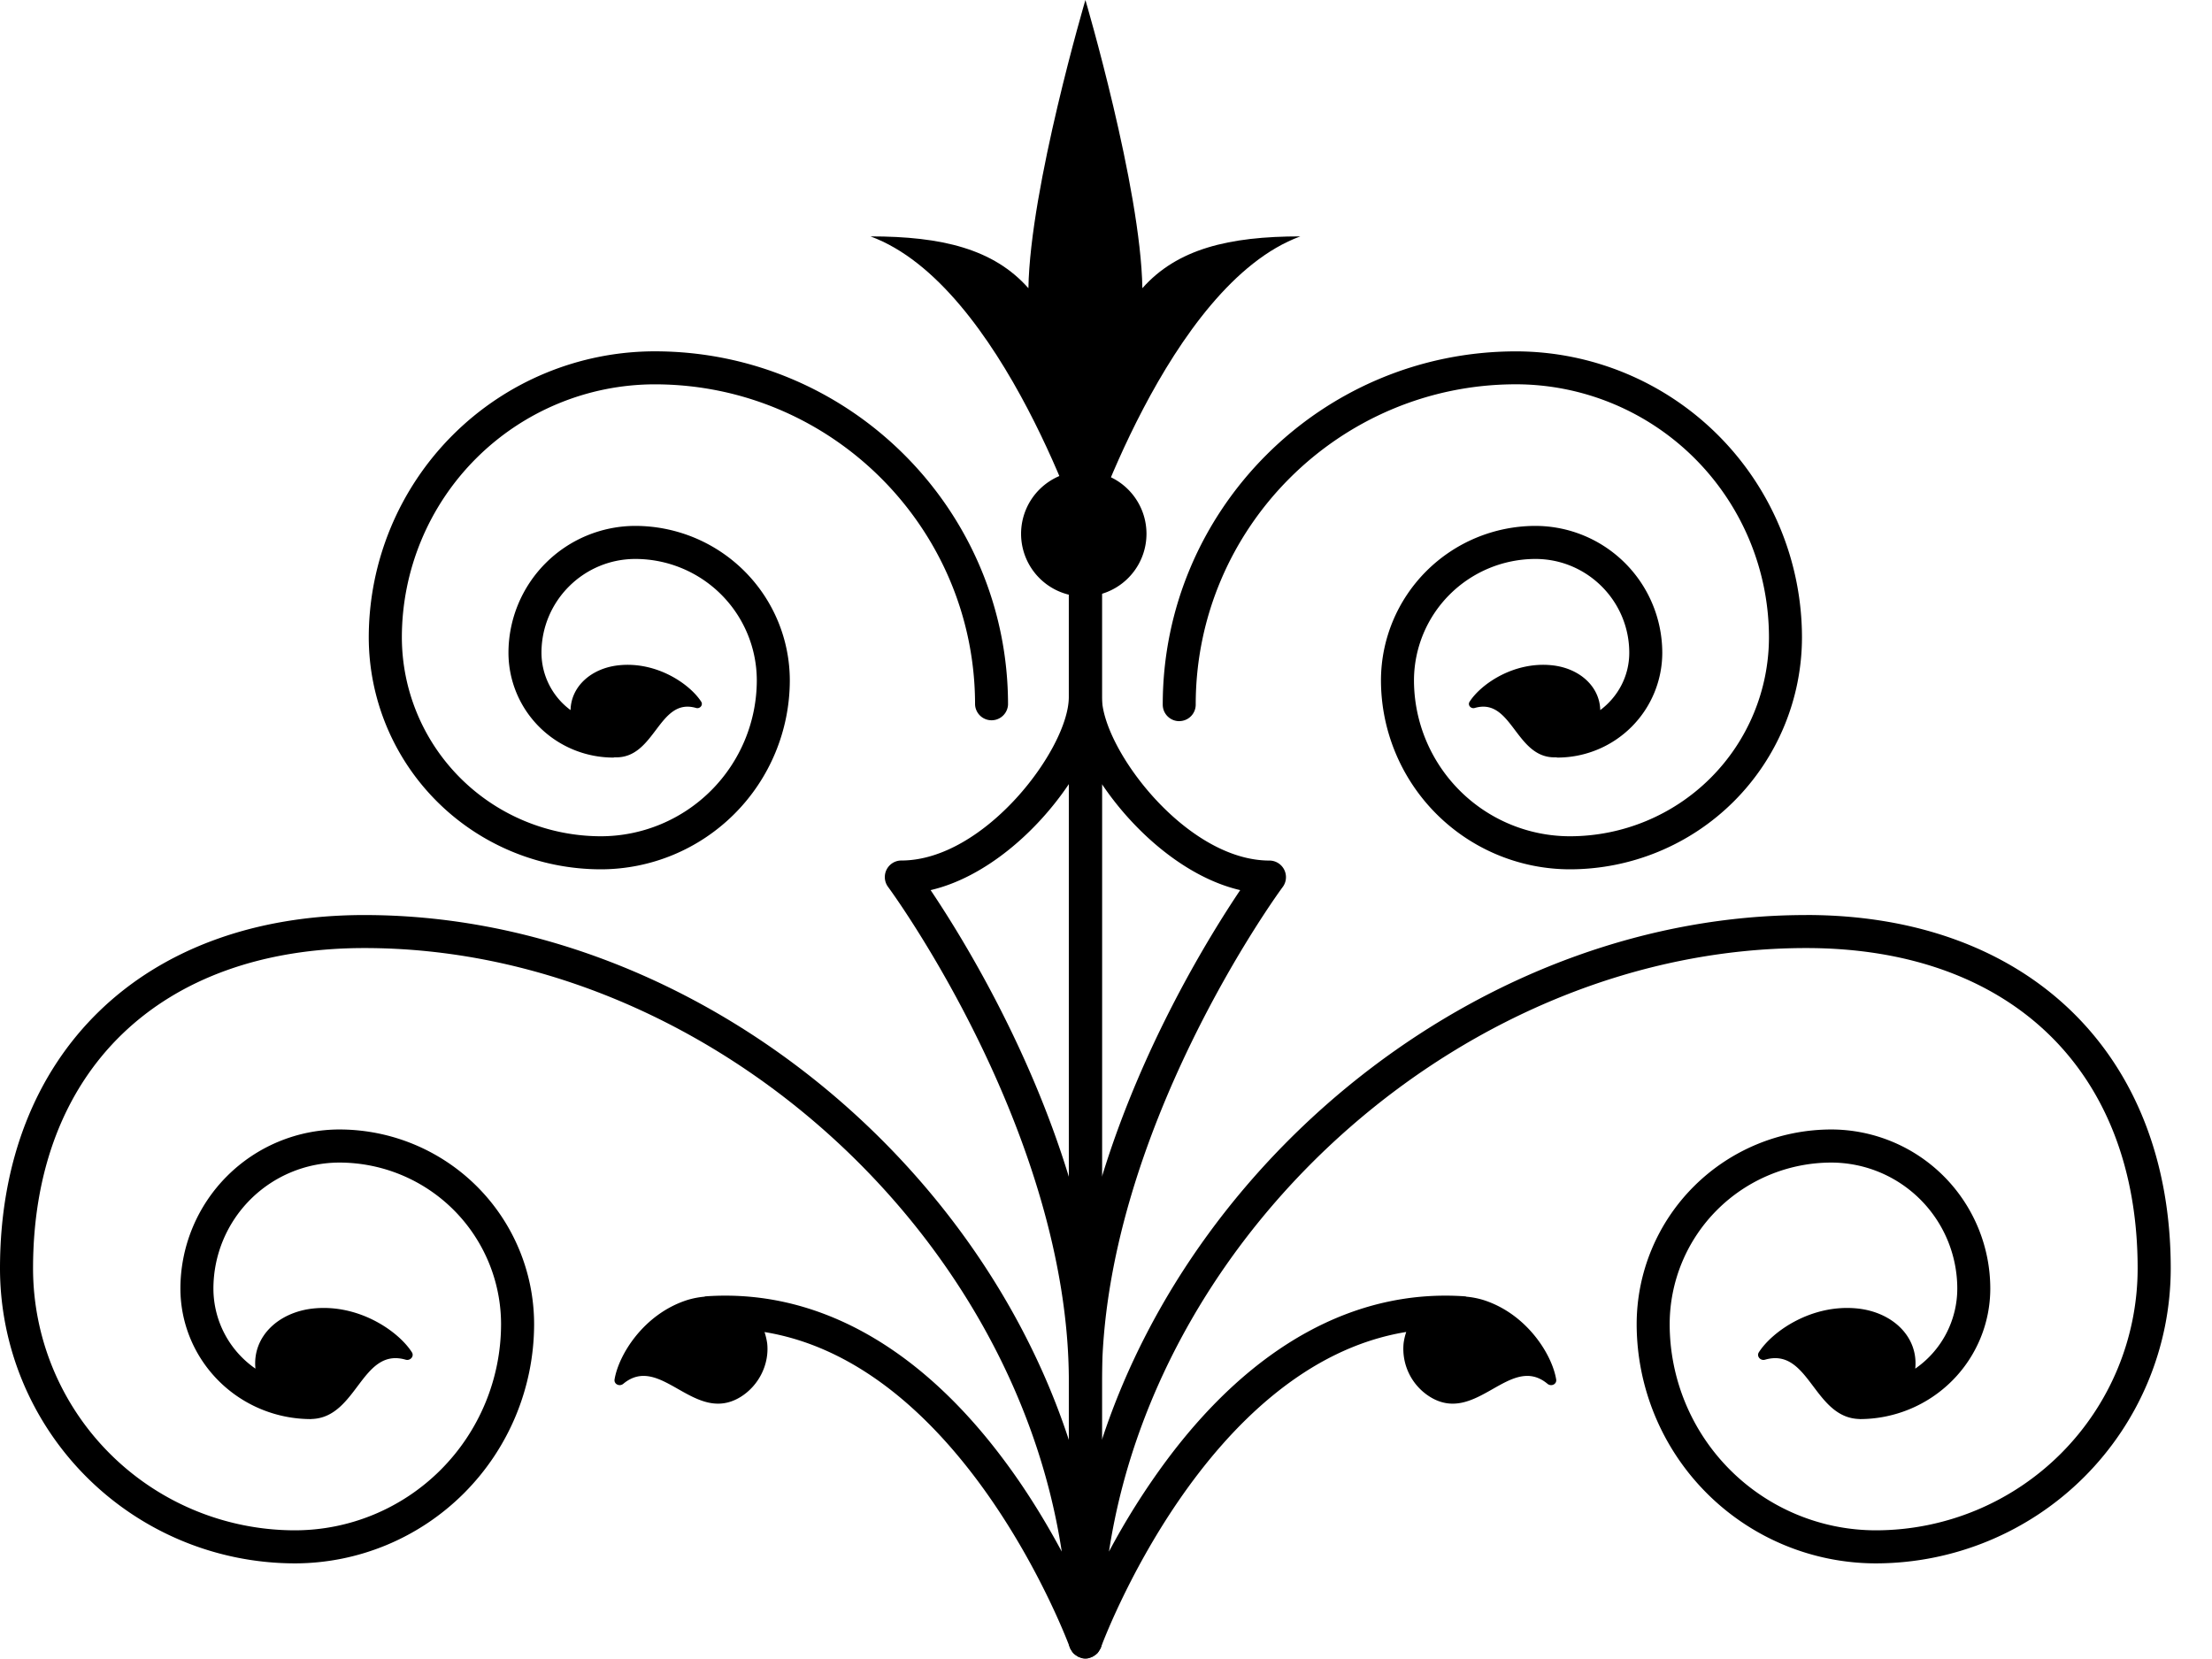 <svg
    xmlns="http://www.w3.org/2000/svg"
    width="100%"
    height="100%"
    fill="#000"
    preserveAspectRatio="xMidYMid meet"
    viewBox="0 0 52 39">
    <path
        d="M26.855 6.775C26.817 4.407 25.516 0 25.516 0s-1.301 4.407-1.34 6.775c-.816-.922-2.032-1.218-3.713-1.218 3.11 1.142 5.053 7.242 5.053 7.242q0-.918 0 0s1.943-6.1 5.052-7.242c-1.681 0-2.897.296-3.713 1.218" />
    <path d="M25.516 11.075a1.474 1.474 0 1 0 0 2.947 1.474 1.474 0 0 0 0-2.947" />
    <path
        d="M29.155 20.925c-.722 1.074-2.299 3.627-3.251 6.74v-9.233c.755 1.127 1.973 2.196 3.25 2.493m13.308.586c-7.424 0-14.304 5.456-16.559 12.34v-1.366c0-5.849 4.208-11.578 4.252-11.634a.39.39 0 0 0-.313-.621c-1.962 0-3.939-2.635-3.939-3.845v-3.634a.388.388 0 0 0-.777 0V38.6q.002.077.029.143c.005.016.016.028.024.043q.023.04.052.076c.013.014.03.024.043.036l.069.046q.028.013.057.022c.018.005.031.014.047.017q.033.005.067.005h.001a.4.4 0 0 0 .136-.028l.039-.018a.4.4 0 0 0 .077-.052q.018-.015.033-.032a.4.4 0 0 0 .055-.082l.02-.033q.003-.005.004-.012c.027-.072 2.448-6.648 7.179-7.419a1.4 1.4 0 0 0-.062.266 1.33 1.33 0 0 0 .619 1.258c1.09.676 1.883-1.037 2.764-.305.087.072.221.01.204-.101-.093-.579-.685-1.543-1.713-1.87a2 2 0 0 0-.394-.077c-.01-.001-.018-.007-.028-.008-2.581-.184-5.012 1.15-7.03 3.863a17 17 0 0 0-1.348 2.137c1.165-7.66 8.452-14.188 16.392-14.188 4.805 0 7.79 2.887 7.79 7.533a6.16 6.16 0 0 1-6.154 6.155 4.85 4.85 0 0 1-4.847-4.847 3.803 3.803 0 0 1 3.799-3.798 2.965 2.965 0 0 1 2.962 2.962 2.29 2.29 0 0 1-.988 1.882c.076-.752-.536-1.328-1.36-1.414-1.073-.11-2 .535-2.317 1.03-.06.094.039.205.145.174 1.042-.301 1.139 1.367 2.218 1.394l.01.002a3.07 3.07 0 0 0 3.068-3.068 3.743 3.743 0 0 0-3.738-3.74 4.58 4.58 0 0 0-4.575 4.576 5.63 5.63 0 0 0 5.623 5.624 6.94 6.94 0 0 0 6.932-6.932c0-5.048-3.364-8.31-8.568-8.31" />
    <path
        d="M27.721 16.952a.387.387 0 0 0 .388-.388c0-4.152 3.379-7.53 7.53-7.53a5.954 5.954 0 0 1 5.946 5.947 4.683 4.683 0 0 1-4.68 4.678 3.67 3.67 0 0 1-3.665-3.664 2.86 2.86 0 0 1 2.856-2.855c1.216 0 2.205.99 2.205 2.205 0 .554-.27 1.04-.682 1.348-.014-.565-.499-.989-1.139-1.054-.896-.092-1.67.446-1.933.858-.051.079.032.172.121.146.888-.258.955 1.201 1.913 1.16.012.001.02.006.032.006a2.466 2.466 0 0 0 2.464-2.464 2.986 2.986 0 0 0-2.981-2.982 3.636 3.636 0 0 0-3.632 3.632 4.447 4.447 0 0 0 4.441 4.441 5.46 5.46 0 0 0 5.456-5.455A6.73 6.73 0 0 0 35.64 8.26c-4.58 0-8.306 3.726-8.306 8.305 0 .215.174.388.388.388m-5.845 3.972c1.278-.297 2.495-1.366 3.25-2.493v9.233c-.952-3.113-2.528-5.666-3.25-6.74m3.639-8.562a.39.39 0 0 0-.39.388v3.634c0 1.21-1.975 3.844-3.938 3.844a.389.389 0 0 0-.31.622c.042.056 4.249 5.778 4.249 11.634v1.366c-2.255-6.884-9.135-12.34-16.559-12.34C3.364 21.51 0 24.773 0 29.82a6.94 6.94 0 0 0 6.933 6.932 5.63 5.63 0 0 0 5.623-5.624 4.58 4.58 0 0 0-4.576-4.576 3.743 3.743 0 0 0-3.739 3.74 3.07 3.07 0 0 0 3.068 3.068l.012-.002c1.078-.027 1.175-1.695 2.216-1.394.107.031.206-.08.146-.174-.316-.495-1.244-1.14-2.316-1.03-.823.086-1.438.662-1.362 1.414a2.29 2.29 0 0 1-.988-1.882A2.965 2.965 0 0 1 7.98 27.33a3.803 3.803 0 0 1 3.799 3.798 4.85 4.85 0 0 1-4.846 4.847A6.16 6.16 0 0 1 .777 29.82c0-4.646 2.987-7.533 7.791-7.533 7.94 0 15.227 6.527 16.392 14.188-.35-.65-.793-1.393-1.348-2.137-2.019-2.714-4.452-4.047-7.03-3.863-.01.001-.018.007-.027.008a2 2 0 0 0-.395.077c-1.028.327-1.619 1.291-1.713 1.87-.016.11.118.173.205.101.881-.732 1.675.981 2.763.305.422-.264.674-.762.62-1.258a1.6 1.6 0 0 0-.062-.264c4.723.772 7.151 7.346 7.178 7.417l.005.012q.007.017.019.033a.4.4 0 0 0 .054.082q.016.017.034.032.036.03.077.052.018.01.04.018a.4.4 0 0 0 .135.028h.001q.033 0 .067-.005c.017-.003.029-.012.046-.017q.03-.009.058-.022l.069-.046c.013-.012.03-.022.043-.036q.03-.036.05-.076.016-.02.026-.043a.4.4 0 0 0 .029-.143V12.75a.39.39 0 0 0-.388-.388" />
    <path
        d="M14.125 20.436a4.447 4.447 0 0 0 4.442-4.441 3.636 3.636 0 0 0-3.631-3.632 2.986 2.986 0 0 0-2.983 2.982 2.467 2.467 0 0 0 2.464 2.464c.012 0 .022-.005.032-.006.96.041 1.027-1.418 1.915-1.16.088.026.17-.067.121-.146-.265-.412-1.038-.95-1.934-.858-.64.065-1.126.489-1.138 1.054a1.68 1.68 0 0 1-.684-1.348c0-1.216.99-2.205 2.207-2.205a2.857 2.857 0 0 1 2.855 2.855 3.67 3.67 0 0 1-3.666 3.664 4.684 4.684 0 0 1-4.678-4.678 5.953 5.953 0 0 1 5.945-5.946c4.152 0 7.53 3.377 7.53 7.529a.388.388 0 0 0 .775 0c0-4.579-3.725-8.305-8.305-8.305a6.73 6.73 0 0 0-6.723 6.722 5.46 5.46 0 0 0 5.456 5.455" />
</svg>
